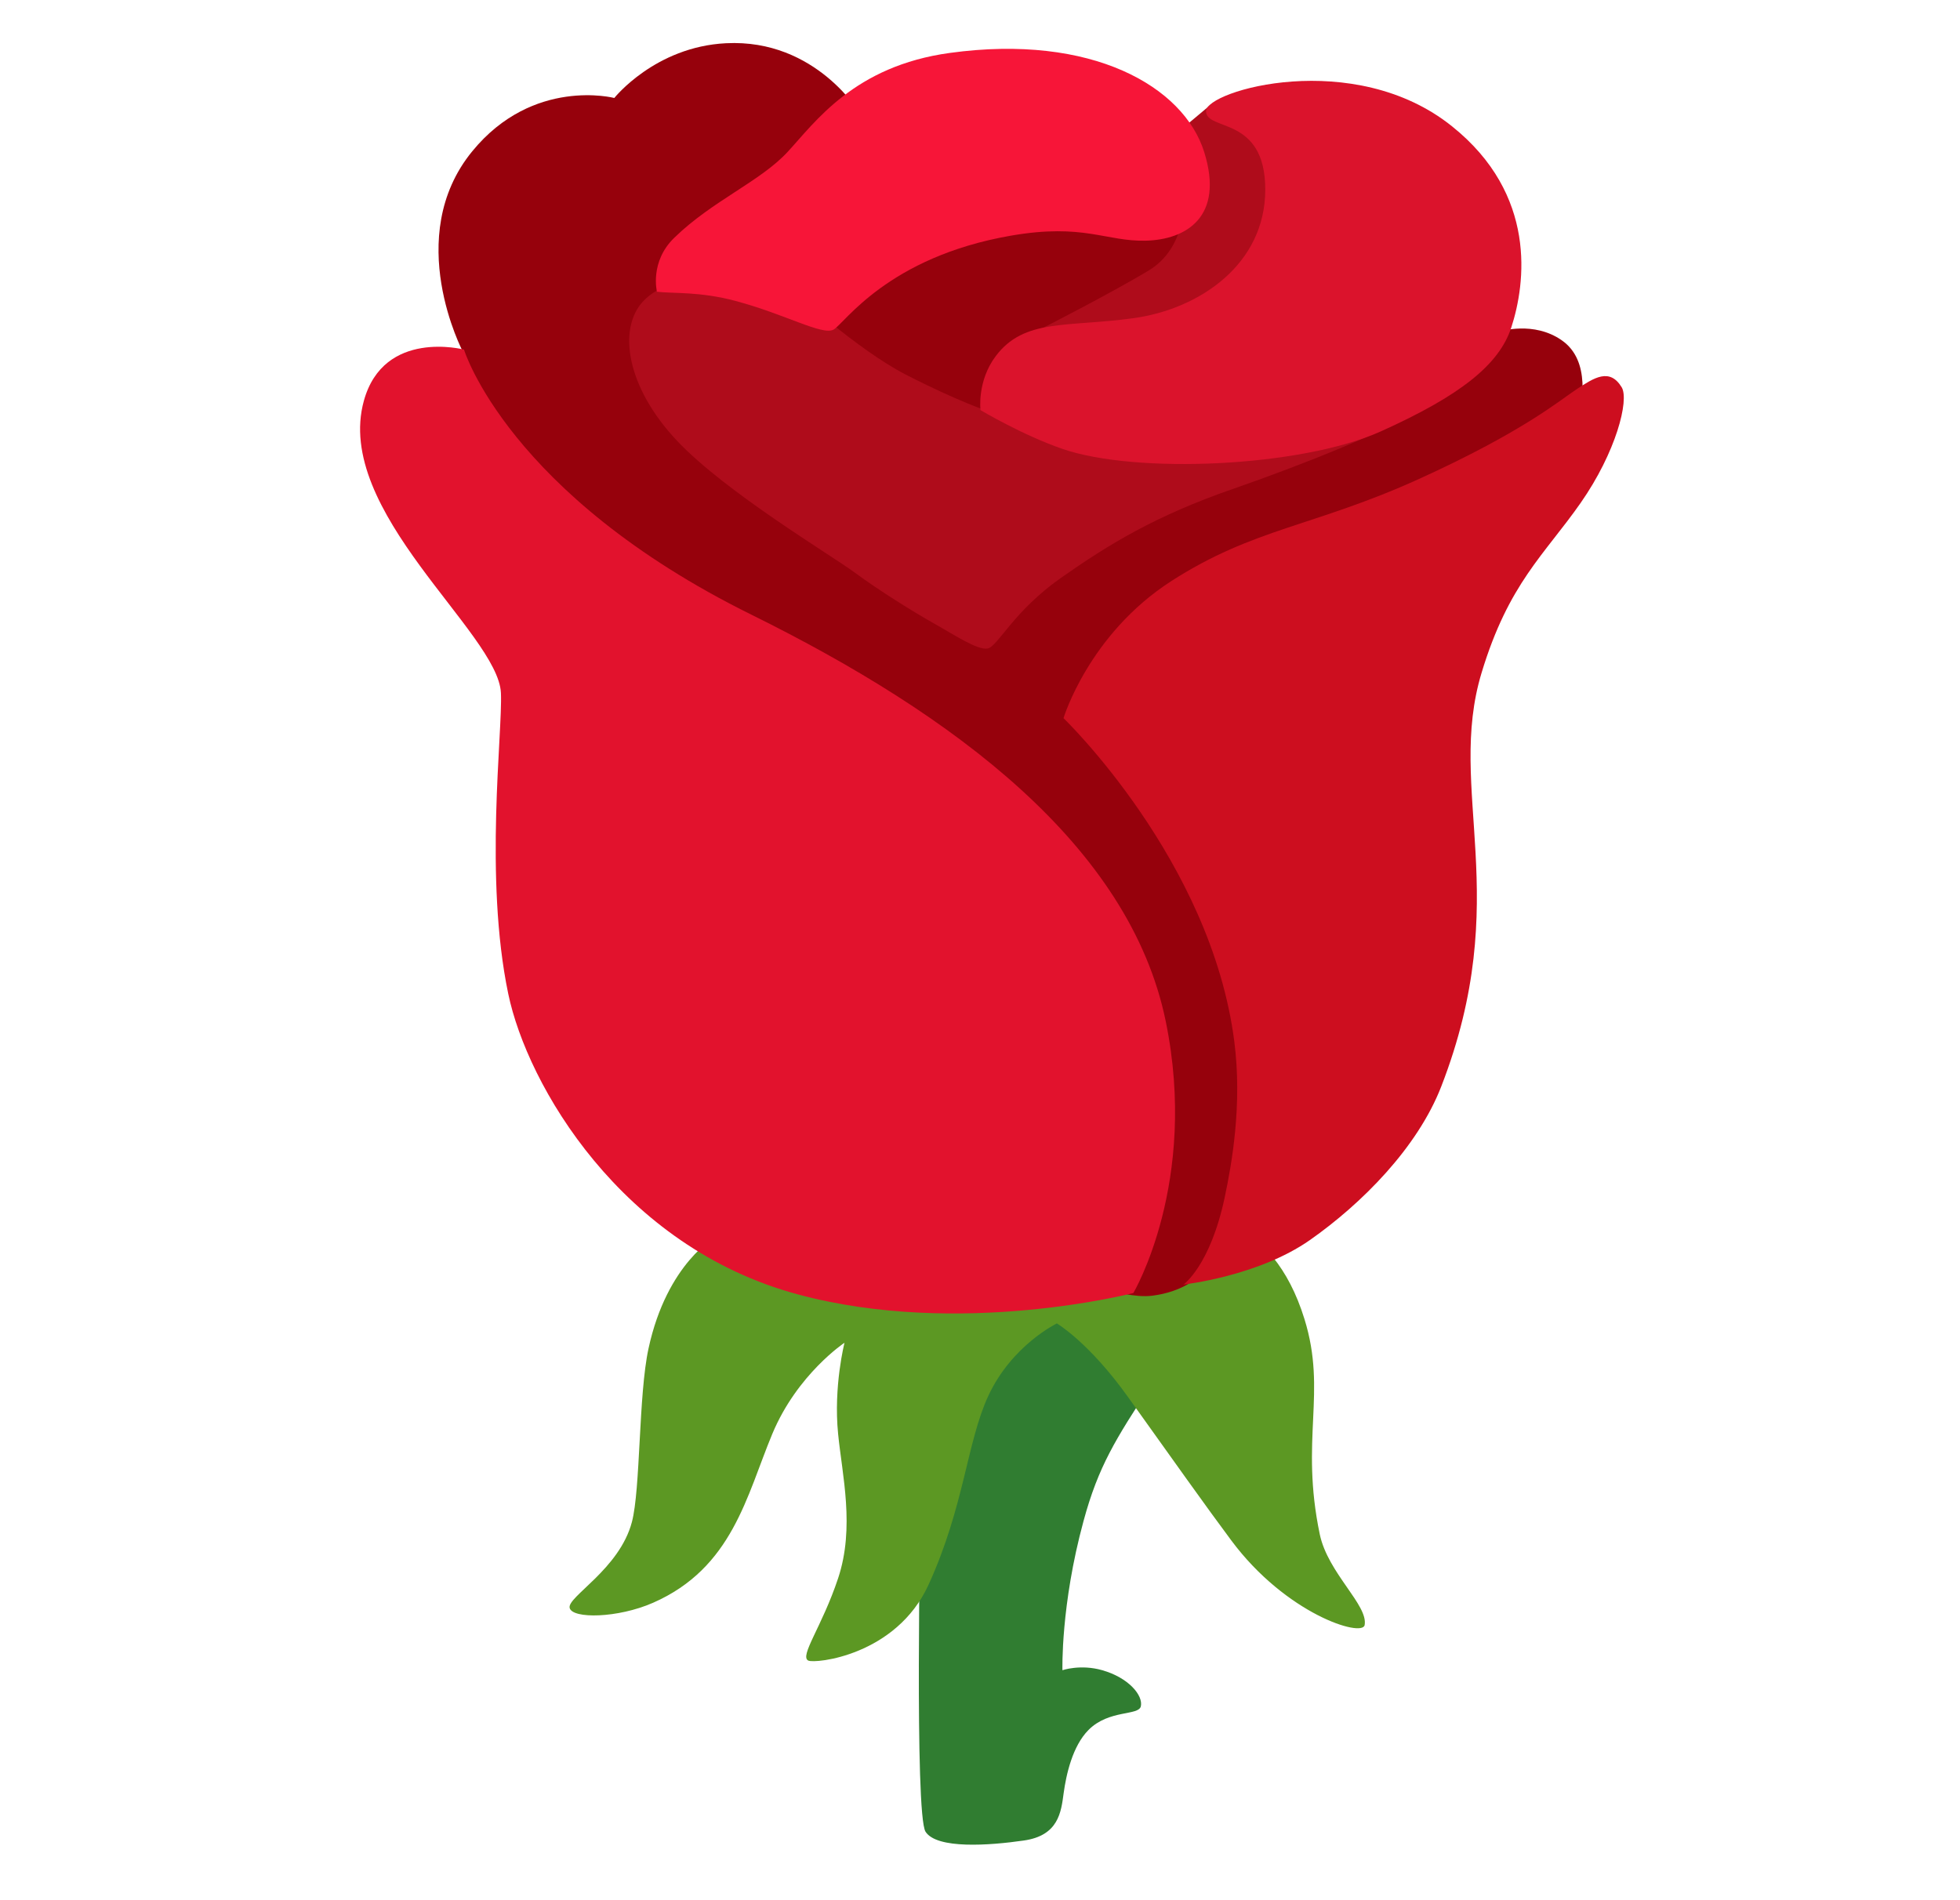 <svg width="33" height="32" viewBox="0 0 33 32" fill="none" xmlns="http://www.w3.org/2000/svg">
<path d="M14.703 21.322L20.168 21.365C20.168 21.365 19.733 22.777 19.373 23.332C18.786 24.232 18.493 24.692 18.243 25.615C17.856 27.035 17.888 28.127 17.888 28.127C17.888 28.127 18.191 28.022 18.558 28.127C19.006 28.255 19.248 28.552 19.208 28.735C19.171 28.897 18.673 28.787 18.328 29.132C18.056 29.405 17.951 29.887 17.908 30.2C17.866 30.515 17.823 30.912 17.238 30.995C16.651 31.08 15.773 31.142 15.583 30.847C15.396 30.555 15.498 25.445 15.498 25.445L14.703 21.322Z" fill="#307D31"/>
<path d="M14.639 20.189C14.534 20.377 12.059 20.822 12.059 20.822C12.059 20.822 11.231 21.265 10.919 22.709C10.749 23.492 10.786 25.077 10.639 25.632C10.429 26.427 9.549 26.89 9.591 27.077C9.634 27.265 10.401 27.252 10.994 26.992C12.334 26.404 12.569 25.189 13.004 24.145C13.424 23.14 14.219 22.612 14.219 22.612C14.219 22.612 14.031 23.342 14.111 24.147C14.179 24.84 14.396 25.722 14.111 26.579C13.839 27.397 13.456 27.89 13.609 27.965C13.724 28.02 15.089 27.882 15.634 26.687C16.236 25.367 16.279 24.285 16.639 23.509C17.036 22.652 17.794 22.287 17.794 22.287C17.794 22.287 18.331 22.602 18.989 23.522C19.721 24.547 20.334 25.41 20.729 25.939C21.654 27.184 22.936 27.577 22.976 27.367C23.039 27.032 22.359 26.494 22.221 25.84C21.884 24.227 22.346 23.454 21.964 22.217C21.414 20.43 20.116 20.397 19.666 20.312C19.561 20.297 14.639 20.189 14.639 20.189Z" fill="#5C9823"/>
<path d="M12.326 11.085C12.043 10.833 7.858 7.783 7.858 7.783L7.796 5.928C7.796 5.928 6.771 3.99 7.951 2.548C8.976 1.295 10.343 1.65 10.343 1.65C10.343 1.65 11.028 0.788 12.223 0.728C13.751 0.65 14.496 1.935 14.496 1.935L21.383 3.068L25.251 5.583C25.251 5.583 25.823 5.398 26.298 5.733C26.793 6.08 26.631 6.81 26.576 7.138C26.523 7.45 21.413 11.528 21.413 11.528L21.948 19.518L20.163 21.511C20.163 21.511 19.913 21.756 19.401 21.82C19.103 21.858 18.721 21.738 18.721 21.738L17.608 18.543L12.326 11.085Z" fill="#96010C"/>
<path d="M21.287 1.716L20.357 1.786L19.704 2.333L19.937 3.386C19.937 3.386 19.967 4.173 19.347 4.551C18.727 4.928 17.509 5.548 17.509 5.548L16.669 6.938C16.669 6.938 16.129 6.761 15.249 6.308C14.427 5.883 13.374 4.913 13.374 4.913L11.492 4.786C11.492 4.786 11.132 4.753 10.829 5.073C10.394 5.538 10.549 6.523 11.402 7.426C12.222 8.293 13.997 9.351 14.392 9.643C14.787 9.936 15.389 10.311 15.732 10.503C16.062 10.688 16.457 10.953 16.629 10.921C16.802 10.886 17.057 10.298 17.864 9.731C18.672 9.163 19.462 8.683 20.752 8.236C22.042 7.788 23.279 7.273 23.657 7.033C24.034 6.793 23.519 5.161 23.054 4.163C22.589 3.166 21.319 1.613 21.287 1.716Z" fill="#AF0C1B"/>
<path d="M16.766 5.996C16.448 6.416 16.508 6.906 16.508 6.906C16.508 6.906 17.201 7.321 17.883 7.558C19.121 7.988 21.906 7.868 23.246 7.266C24.586 6.663 25.241 6.143 25.446 5.513C25.686 4.773 25.886 3.278 24.446 2.126C22.796 0.803 20.306 1.526 20.306 1.871C20.306 2.216 21.303 1.941 21.303 3.193C21.303 4.446 20.203 5.203 19.086 5.358C17.968 5.513 17.246 5.358 16.766 5.996Z" fill="#DB132C"/>
<path d="M11.061 4.913C11.061 4.913 10.934 4.408 11.354 4.003C11.989 3.383 12.799 3.058 13.261 2.558C13.724 2.058 14.381 1.111 15.994 0.891C18.384 0.563 19.929 1.458 20.274 2.558C20.619 3.658 19.964 4.036 19.294 4.053C18.624 4.071 18.251 3.756 17.024 3.968C14.944 4.328 14.221 5.446 14.034 5.551C13.844 5.653 13.226 5.293 12.384 5.068C11.776 4.906 11.336 4.946 11.061 4.913Z" fill="#F71538"/>
<path d="M17.906 12.094C17.906 12.094 18.331 10.682 19.719 9.787C21.109 8.892 22.121 8.869 23.889 8.067C25.656 7.264 26.266 6.737 26.549 6.552C26.839 6.362 27.101 6.189 27.304 6.522C27.434 6.737 27.209 7.617 26.611 8.472C26.001 9.344 25.401 9.824 24.946 11.327C24.344 13.309 25.501 15.112 24.266 18.297C23.866 19.327 22.929 20.269 22.056 20.882C21.184 21.494 19.926 21.632 19.926 21.632C19.926 21.632 20.374 21.319 20.619 20.169C20.739 19.604 20.919 18.602 20.781 17.534C20.389 14.482 17.906 12.094 17.906 12.094Z" fill="#CD0E1F"/>
<path d="M8.434 11.67C8.464 12.34 8.149 14.777 8.557 16.735C8.877 18.275 10.462 20.997 13.429 21.797C16.159 22.535 19.082 21.775 19.082 21.775C19.082 21.775 20.184 19.913 19.627 17.198C19.019 14.238 16.062 12.037 12.652 10.352C8.554 8.327 7.812 5.887 7.812 5.887C7.812 5.887 6.464 5.535 6.127 6.747C5.609 8.607 8.389 10.658 8.434 11.67Z" fill="#E2122D"/>
</svg>
